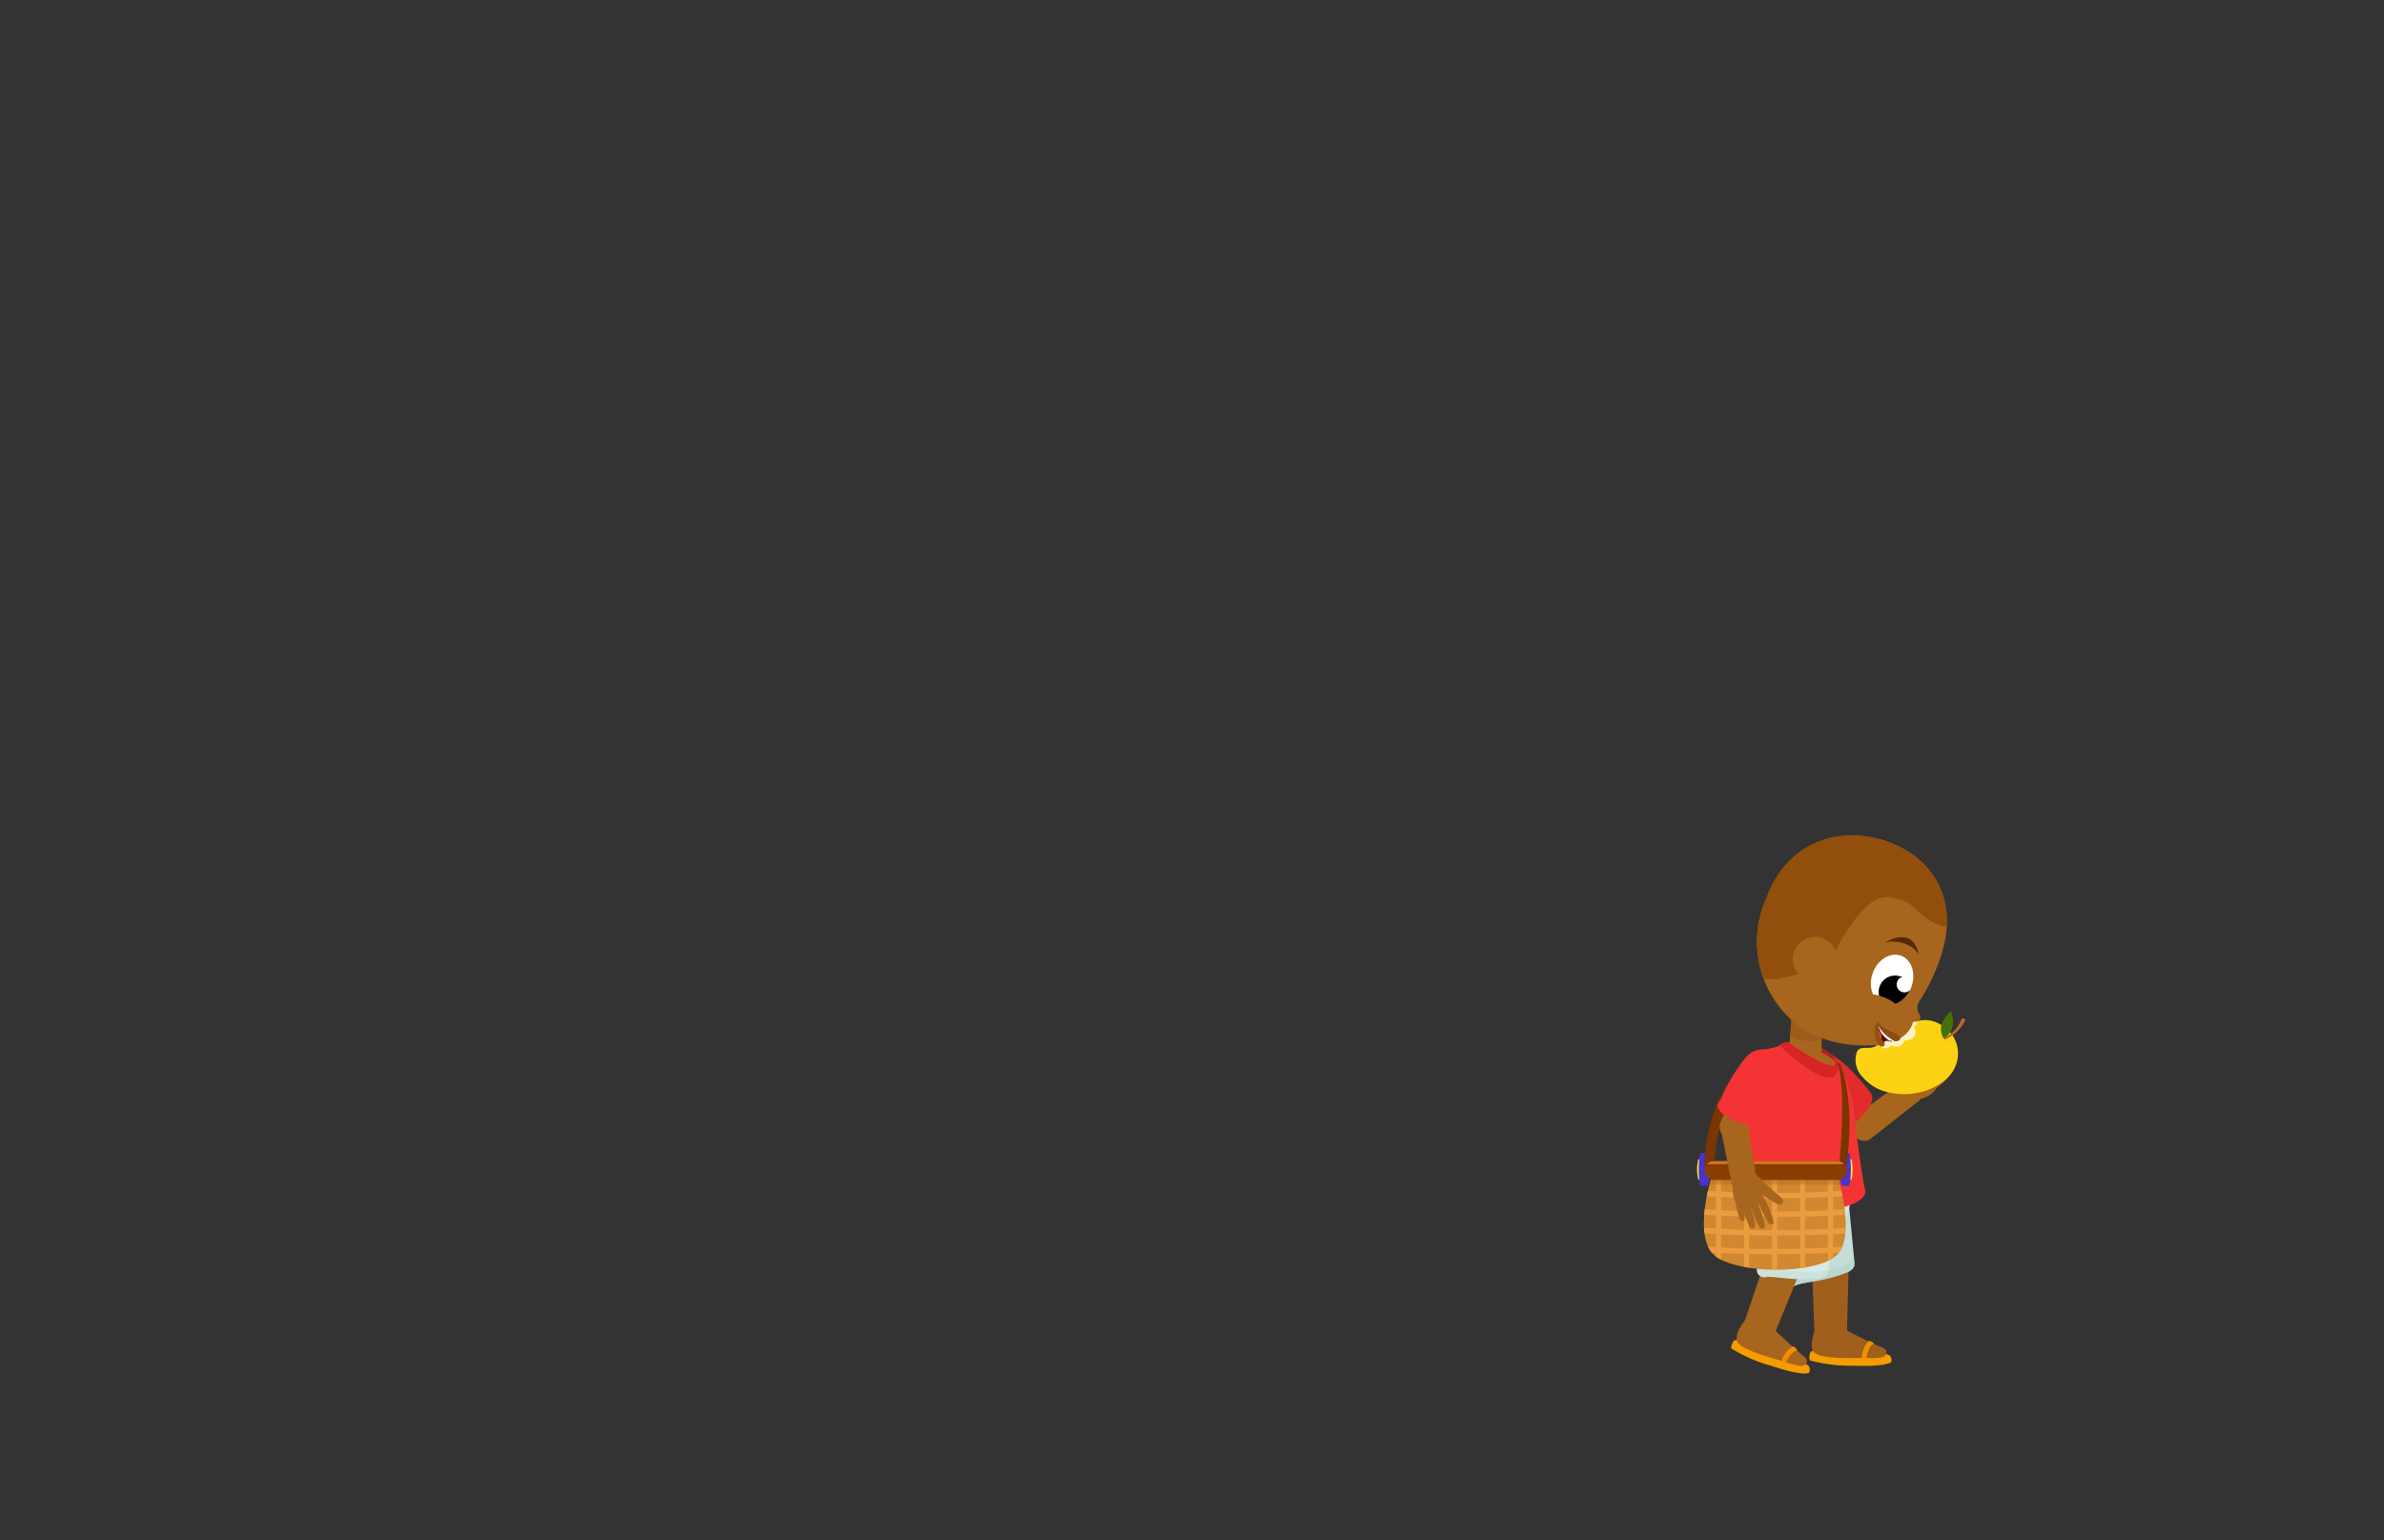 <svg id="Layer_5" data-name="Layer 5" xmlns="http://www.w3.org/2000/svg" xmlns:xlink="http://www.w3.org/1999/xlink" viewBox="0 0 260 168"><rect x="0" y="0" width="260" height="168" fill="#333333" stroke="none"/><defs><style>.cls-1{fill:#c5ddd7;}.cls-2{fill:#d6eae6;}.cls-3{fill:#a8651d;}.cls-4{fill:#f43434;}.cls-5{fill:#d18830;}.cls-6{fill:#893e00;}.cls-7{fill:none;}.cls-8{fill:#fff;}.cls-9{fill:#ffe33b;}.cls-10{fill:#4932ce;}.cls-11{fill:#7a3501;}.cls-12{fill:#e22b2b;}.cls-13{fill:#a05e1d;}.cls-14{clip-path:url(#clip-path);}.cls-15{fill:#aecec5;}.cls-15,.cls-19{opacity:0.44;}.cls-16{fill:#f49c00;}.cls-17{fill:#f28f00;}.cls-18{clip-path:url(#clip-path-2);}.cls-19{fill:#bcd8d1;}.cls-20{fill:#c0e2da;}.cls-21{fill:#bc1d1d;}.cls-22{clip-path:url(#clip-path-3);}.cls-23{fill:#935212;opacity:0.46;}.cls-24{clip-path:url(#clip-path-4);}.cls-25{fill:#d62525;}.cls-26{clip-path:url(#clip-path-5);}.cls-27{fill:#ea9c3f;}.cls-28{fill:#af6822;opacity:0.42;}.cls-29{clip-path:url(#clip-path-6);}.cls-30{fill:#d67422;}.cls-31{fill:#fcf1c3;}.cls-32{clip-path:url(#clip-path-7);}.cls-33{fill:#fcd212;}.cls-34{fill:#f6b019;}.cls-35{fill:#bc6828;}.cls-36{fill:#43720c;}.cls-37{clip-path:url(#clip-path-8);}.cls-38{fill:#590b0b;}.cls-39{fill:#ea4747;}.cls-40{clip-path:url(#clip-path-9);}.cls-41{fill:#914e0c;}.cls-42{clip-path:url(#clip-path-10);}.cls-43{fill:#562b04;}.cls-44{fill:#8c4b10;}.cls-45{fill:#935115;}</style><clipPath id="clip-path"><path class="cls-1" d="M190.59,128.65a74.1,74.1,0,0,1,4.13,11,.78.78,0,0,0,1.09.56c1-.46,2.84-.34,5.63-1.43.51-.2.91-.58.81-1.11l-.73-7.55-.53-4.63Z"/></clipPath><clipPath id="clip-path-2"><path class="cls-2" d="M190.61,126.77a73.25,73.25,0,0,1,1,11.69.78.78,0,0,0,.9.83c1.07-.18,2.83.44,5.81.14.54-.05,1-.31,1.08-.85l1.34-7.47.74-4.6Z"/></clipPath><clipPath id="clip-path-3"><polygon class="cls-3" points="195.06 115.2 198.66 115.27 198.71 111.2 195.37 111.2 195.06 115.2"/></clipPath><clipPath id="clip-path-4"><path class="cls-4" d="M195,113.69s6.76,4.71,4.79,1.3a12.54,12.54,0,0,1,2.31,5.53c.34,3,1,8.08,1.3,9.21s-1.71,2-4.24,2.24-8.4.74-9.48-2,.65-11.82,1.9-14.81a1.17,1.17,0,0,1,.89-.7c.34-.06.79-.15,1.32-.29C194.12,114,194.51,113.67,195,113.69Z"/></clipPath><clipPath id="clip-path-5"><path class="cls-5" d="M186.72,128.16s-2.31,7.05.49,8.94,10.66,1.86,13-.11.17-8.83.17-8.83Z"/></clipPath><clipPath id="clip-path-6"><rect class="cls-6" x="185.89" y="126.64" width="15.55" height="2.06" rx="1.03"/></clipPath><clipPath id="clip-path-7"><path class="cls-7" d="M208.5,110.23a6.87,6.87,0,0,1,4.4-1.18,2.08,2.08,0,0,1,.88.22,2.06,2.06,0,0,1,.57.53,6.66,6.66,0,0,1,1.28,5.61,2.62,2.62,0,0,1-.33.87,4.56,4.56,0,0,1-.89.92,12.91,12.91,0,0,1-2.17,1.89,6.25,6.25,0,0,1-1.54.54,19.71,19.71,0,0,1-4.72.55,4.09,4.09,0,0,1-2.49-.6,4.25,4.25,0,0,1-1.06-1.39,10.86,10.86,0,0,1-.86-1.91,2.55,2.55,0,0,1,.14-2.23,3.14,3.14,0,0,1,2.2-1,1,1,0,0,1,.62,0c.28.15.36.53.63.7a.41.41,0,0,0,.21.57.73.73,0,0,0,.65-.13.67.67,0,0,1,.28-.14.73.73,0,0,1,.25.08.84.84,0,0,0,1-.36,1,1,0,0,1,.16-.24c.12-.11.3-.09.46-.11a.85.85,0,0,0,.52-1.41.43.43,0,0,0-.16-.85l-.13-.76"/></clipPath><clipPath id="clip-path-8"><path class="cls-7" d="M212.92,112.16a2.89,2.89,0,0,0-.12-1.87s-1.9,1.47-.82,3a2.15,2.15,0,0,0,.94-1.18"/></clipPath><clipPath id="clip-path-9"><path class="cls-3" d="M198.1,113a14,14,0,0,0,7.39.87l0-.1a2.44,2.44,0,0,1-.63-2.08c1.49,2.15,2.34,1.56,2.34,1.56a2.88,2.88,0,0,0,1.34-1.49,2.8,2.8,0,0,0,.09-1.55,20.44,20.44,0,0,0,2.85-5.36c2.37-6.37-.47-11.14-5.47-13s-10.95-.32-13.32,6a11.53,11.53,0,0,0,3.42,14,6,6,0,0,0,1.76,1Z"/></clipPath><clipPath id="clip-path-10"><ellipse class="cls-8" cx="206.34" cy="106.86" rx="2.82" ry="2.24" transform="translate(34.24 263) rotate(-69.59)"/></clipPath></defs><path class="cls-9" d="M185.83,127.54a2.38,2.38,0,0,0-.14-1.12h-.47a4.55,4.55,0,0,0,0,2.24h.47A2.38,2.38,0,0,0,185.83,127.54Z"/><path class="cls-10" d="M186.47,127.54a3.71,3.71,0,0,0-.23-1.78h-.74c-.13,0-.23.79-.23,1.78s.1,1.79.23,1.79h.74A3.67,3.67,0,0,0,186.47,127.54Z"/><path class="cls-11" d="M191.43,114.82a22.79,22.79,0,0,0-4.5,12.52l-1,.27S185.34,119.82,191.43,114.82Z"/><path class="cls-3" d="M208.38,118l1,1.24a.59.59,0,0,1-.1.82l-5,3.92-1.84-2.34,5.12-3.74A.58.58,0,0,1,208.38,118Z"/><path class="cls-3" d="M208.25,114.85a1.19,1.19,0,0,1,.17-.49.42.42,0,0,1,.46-.17c.23.09.26.41.25.66l-.08,1.54c.24-.07.3-.47.54-.46a.39.39,0,0,1,.18.06,3.13,3.13,0,0,1,1.44,2.17,1.13,1.13,0,0,1,0,.41,1.1,1.1,0,0,1-.32.48,2.58,2.58,0,0,1-2.1.83,1.51,1.51,0,0,1-1.33-1.8C207.78,117,208,116,208.25,114.85Z"/><path class="cls-3" d="M209.38,116.05a8.63,8.63,0,0,1,1.46-1.84c.12-.12.27-.24.43-.19a.3.3,0,0,1,.18.32.81.81,0,0,1-.15.37,10,10,0,0,1-1.51,2c-.08.07-.23,0-.33,0a.19.19,0,0,1-.23-.16"/><path class="cls-3" d="M210.14,116.54a8.4,8.4,0,0,1,1.56-1.75c.13-.11.29-.23.44-.17a.32.32,0,0,1,.16.34.76.76,0,0,1-.17.35,9.76,9.76,0,0,1-1.62,1.93c-.08.07-.23,0-.33,0s-.23-.07-.22-.18"/><path class="cls-3" d="M210.51,117.39a8.7,8.7,0,0,1,1.67-1.65c.13-.1.3-.21.45-.14a.32.32,0,0,1,.14.35.79.79,0,0,1-.2.34,9.38,9.38,0,0,1-1.74,1.82c-.08.07-.22,0-.33,0s-.22-.08-.2-.19"/><path class="cls-3" d="M210.5,118.34a7.34,7.34,0,0,1,1.63-1.3c.13-.08.29-.16.41-.08a.28.28,0,0,1,.09.32.8.8,0,0,1-.2.29,8.77,8.77,0,0,1-1.72,1.44c-.08,0-.2,0-.3,0a.18.18,0,0,1-.16-.19"/><path class="cls-3" d="M198,118.86l4.36,5.13a1.23,1.23,0,0,0,1.76.14,2.54,2.54,0,0,0,.67-1.26.87.87,0,0,0-.2-.83l-4.64-5Z"/><path class="cls-12" d="M196.88,116.1a2.39,2.39,0,0,0,0,2,16.53,16.53,0,0,0,2.9,4.49l.29.57s.87.74,2.81-1.25c.81-.83,1.78-1.87,1.06-2.82-.2-.27-.94-1.15-1.24-1.49C201.05,115.8,198.29,113.07,196.88,116.1Z"/><path class="cls-13" d="M197.55,136.43l.34,9a4.39,4.39,0,0,0,3.54-.16l.23-9a2.1,2.1,0,0,0-4.11.16Z"/><path class="cls-1" d="M190.59,128.65a74.1,74.1,0,0,1,4.13,11,.78.78,0,0,0,1.09.56c1-.46,2.84-.34,5.63-1.43.51-.2.91-.58.81-1.11l-.73-7.55-.53-4.63Z"/><g class="cls-14"><path class="cls-15" d="M198.42,138.76a12.08,12.08,0,0,0,4.84-1.82,7,7,0,0,1,.33,1.58.32.32,0,0,1,0,.17.23.23,0,0,1-.15.1,47,47,0,0,1-8.82,2.27c-.2,0-.46,0-.57-.14a.54.54,0,0,1-.06-.31c.07-1,.38-1.29,1.39-1.52S197.4,138.89,198.42,138.76Z"/></g><path class="cls-16" d="M204.79,147.48a3.87,3.87,0,0,1,1.28.34.72.72,0,0,1,.2.72s-.42.55-4.12.41a16.73,16.73,0,0,1-4.73-.57s-.2-.15,0-.86S204.79,147.48,204.79,147.48Z"/><path class="cls-13" d="M201.51,145.17s2.76,1.38,3.3,1.6,1,.29.89.87-1.32.48-2.46.47-5,.18-5.5-.76.39-2.72.39-2.72A2.89,2.89,0,0,1,201.51,145.17Z"/><path class="cls-17" d="M203.53,148.14s.26-1.44.85-1.59a.77.77,0,0,0-.58-.3,2.88,2.88,0,0,0-.75,1.88S203.15,148.3,203.53,148.14Z"/><path class="cls-2" d="M201.91,130.3s-.15,4-3.1,4.38-7.62,1.82-8.56-4.75Z"/><path class="cls-3" d="M193.17,135.51l-2.88,8.55a4.39,4.39,0,0,0,3.37,1.1l3.42-8.33a2.11,2.11,0,0,0-3.91-1.32Z"/><path class="cls-2" d="M190.61,126.77a73.25,73.25,0,0,1,1,11.69.78.78,0,0,0,.9.83c1.07-.18,2.83.44,5.81.14.54-.05,1-.31,1.08-.85l1.34-7.47.74-4.6Z"/><g class="cls-18"><path class="cls-19" d="M195.42,138.62a12.36,12.36,0,0,0,5.16-.44,7.19,7.19,0,0,1-.12,1.6.29.29,0,0,1-.07.16.35.35,0,0,1-.17.06,48.53,48.53,0,0,1-9.1-.2c-.21,0-.46-.09-.52-.29a.48.48,0,0,1,0-.31c.34-1,.71-1.14,1.74-1.09S194.4,138.47,195.42,138.62Z"/></g><rect class="cls-20" x="193.36" y="134.41" width="4.58" height="3.36" rx="0.66" transform="translate(385.69 279.9) rotate(-177.7)"/><path class="cls-16" d="M196.14,148.31a3.83,3.83,0,0,1,1.13.68.72.72,0,0,1,0,.75s-.56.41-4.06-.77a16.17,16.17,0,0,1-4.38-1.9s-.14-.2.25-.82S196.14,148.31,196.14,148.31Z"/><path class="cls-3" d="M193.66,145.16s2.25,2.11,2.71,2.48.87.56.6,1.09-1.41.08-2.49-.26-4.84-1.24-5.06-2.29,1.15-2.49,1.15-2.49A2.89,2.89,0,0,1,193.66,145.16Z"/><path class="cls-17" d="M194.75,148.58s.66-1.3,1.26-1.28a.76.76,0,0,0-.46-.45,2.85,2.85,0,0,0-1.26,1.59S194.34,148.63,194.75,148.58Z"/><path class="cls-21" d="M199.75,115a6.11,6.11,0,0,0-5.09-1.26l.57,2.74,5.12,1.25S200.52,115.67,199.75,115Z"/><polygon class="cls-3" points="195.06 115.2 198.66 115.27 198.71 111.2 195.37 111.2 195.06 115.2"/><g class="cls-22"><ellipse class="cls-23" cx="196.91" cy="111.8" rx="1.7" ry="3.06" transform="translate(56.36 289.33) rotate(-81.22)"/></g><path class="cls-3" d="M200.09,115.75s-1.58-1.75-5.21-1.7l1.05,3.71,4.76.21Z"/><path class="cls-4" d="M195,113.69s6.76,4.71,4.79,1.3a12.54,12.54,0,0,1,2.31,5.53c.34,3,1,8.08,1.3,9.21s-1.71,2-4.24,2.24-8.4.74-9.48-2,.65-11.82,1.9-14.81a1.17,1.17,0,0,1,.89-.7c.34-.06.79-.15,1.32-.29C194.12,114,194.51,113.67,195,113.69Z"/><g class="cls-24"><path class="cls-25" d="M193.65,113.64s8.2,8.15,6.63.92l-4.85-1.65Z"/></g><path class="cls-9" d="M201.28,127.54a2.32,2.32,0,0,1,.15-1.12h.46c.08,0,.15.5.15,1.12s-.07,1.12-.15,1.12h-.46A2.32,2.32,0,0,1,201.28,127.54Z"/><path class="cls-10" d="M200.65,127.54a3.71,3.71,0,0,1,.23-1.78h.74c.13,0,.23.79.23,1.78s-.1,1.79-.23,1.79h-.74A3.67,3.67,0,0,1,200.65,127.54Z"/><path class="cls-11" d="M200.63,126.65s.77-8.27-.28-10.78l.37.22s1.71,3.81.64,11.1Z"/><path class="cls-5" d="M186.72,128.16s-2.31,7.05.49,8.94,10.66,1.86,13-.11.17-8.83.17-8.83Z"/><g class="cls-26"><rect class="cls-27" x="187.16" y="125.93" width="0.54" height="13.95"/><rect class="cls-27" x="190.21" y="125.93" width="0.54" height="13.95"/><rect class="cls-27" x="193.27" y="125.93" width="0.54" height="13.95"/><rect class="cls-27" x="196.32" y="125.93" width="0.54" height="13.95"/><rect class="cls-27" x="199.37" y="125.93" width="0.54" height="13.95"/><path class="cls-27" d="M202.26,130.4c-2.73.18-5.65.3-8.73.3s-6-.12-8.7-.3v-.63c2.69.21,5.6.35,8.7.35s6-.14,8.73-.35Z"/><path class="cls-27" d="M202.26,132.43c-2.73.19-5.65.3-8.73.3s-6-.11-8.7-.3v-.63c2.69.22,5.6.35,8.7.35s6-.13,8.73-.35Z"/><path class="cls-27" d="M202.26,134.47c-2.73.18-5.65.29-8.73.29s-6-.11-8.7-.29v-.64c2.69.22,5.6.35,8.7.35s6-.13,8.73-.35Z"/><path class="cls-27" d="M202.26,136.5c-2.73.19-5.65.3-8.73.3s-6-.11-8.7-.3v-.63c2.69.21,5.6.35,8.7.35s6-.13,8.73-.35Z"/><rect class="cls-28" x="185" y="126.75" width="17.85" height="2.45"/></g><rect class="cls-6" x="185.89" y="126.64" width="15.55" height="2.06" rx="1.03"/><g class="cls-29"><rect class="cls-30" x="185.19" y="125.89" width="16.74" height="1.08"/></g><path class="cls-3" d="M190.3,116.21l-2.66,6.19a1.24,1.24,0,0,0,.65,1.64,2.58,2.58,0,0,0,1.44,0,.93.93,0,0,0,.65-.55l2.41-6.38Z"/><path class="cls-4" d="M192.2,114.45a2.38,2.38,0,0,0-1.76.85,16.74,16.74,0,0,0-2.74,4.6l-.38.51s-.27,1.11,2.38,2c1.1.35,2.46.76,3-.31.15-.3.61-1.35.77-1.77C194.33,118.05,195.54,114.36,192.2,114.45Z"/><path class="cls-3" d="M189.59,130l1.59-.23a.59.59,0,0,0,.47-.67l-1-6.27-2.94.49,1.25,6.21A.59.59,0,0,0,189.59,130Z"/><path class="cls-3" d="M194.07,130.44a1.44,1.44,0,0,1,.35.39.44.44,0,0,1-.07.49c-.2.16-.49,0-.7-.1l-1.31-.81c-.06.24.27.48.14.69a.44.44,0,0,1-.14.13,3.16,3.16,0,0,1-2.6.21,1.22,1.22,0,0,1-.35-.2,1,1,0,0,1-.27-.51,2.61,2.61,0,0,1,.29-2.25,1.52,1.52,0,0,1,2.22-.29A32.5,32.5,0,0,0,194.07,130.44Z"/><path class="cls-3" d="M192.48,130.86a8.43,8.43,0,0,1,.9,2.17c0,.16.08.35,0,.46a.31.31,0,0,1-.38,0,.74.74,0,0,1-.24-.31,9.41,9.41,0,0,1-1-2.29c0-.11.08-.22.12-.32s.16-.17.25-.11"/><path class="cls-3" d="M191.68,131.29a8.17,8.17,0,0,1,.77,2.21c0,.16.06.36-.06.46a.32.32,0,0,1-.38,0,.8.8,0,0,1-.22-.32,9.74,9.74,0,0,1-.9-2.35c0-.11.09-.21.13-.31s.17-.16.26-.1"/><path class="cls-3" d="M190.75,131.2a8.36,8.36,0,0,1,.64,2.26c0,.16,0,.36-.1.45a.3.3,0,0,1-.37,0,.85.85,0,0,1-.21-.34,9.69,9.69,0,0,1-.75-2.4c0-.11.11-.2.16-.3a.19.19,0,0,1,.27-.08"/><path class="cls-3" d="M189.93,130.72a7.61,7.61,0,0,1,.35,2.07c0,.14,0,.32-.13.39a.29.29,0,0,1-.33-.07.78.78,0,0,1-.15-.32,8.83,8.83,0,0,1-.43-2.21c0-.09.11-.16.17-.24a.16.16,0,0,1,.24-.05"/><path class="cls-31" d="M209.41,111.41a1,1,0,0,0-1,.15,1.83,1.83,0,0,0-.6.91.27.27,0,0,1-.07.13.3.3,0,0,1-.16.05.54.54,0,0,0-.41.49.68.68,0,0,0-.91.51,1.19,1.19,0,0,0-1.07,0,.76.76,0,0,0-.36.94c.18.4.7.49,1.14.5a13.5,13.5,0,0,0,1.42-.07,3.25,3.25,0,0,0,2-.81,1.91,1.91,0,0,0-.2-2.83l.05.31"/><g class="cls-32"><path class="cls-33" d="M212.14,112.07a3.55,3.55,0,0,1,1.17,4.08c-.72,2.14-4.13,3.83-7.54,2.94a5,5,0,0,1-2.58-1.57,2.66,2.66,0,0,1-.67-2.81h0c.33-.68,1.22-.27,1.86-.53C206.39,113.34,208.94,109.65,212.14,112.07Z"/><path class="cls-34" d="M211.73,112.93s0,.45.73.68"/><path class="cls-35" d="M212.15,113.36a4.39,4.39,0,0,0,2.14-2,.2.2,0,0,0-.09-.27h0a.22.22,0,0,0-.29.11,3.9,3.9,0,0,1-1.84,2,.09.09,0,0,0,0,.14h0A.09.09,0,0,0,212.15,113.36Z"/><path class="cls-36" d="M212,113.27s1.59-.8.77-3C212.8,110.29,210.94,111.71,212,113.27Z"/><g class="cls-37"><polygon class="cls-7" points="212.8 110.29 212.03 113.28 212.57 113.2 213.36 111.44 212.8 110.29"/></g></g><path class="cls-38" d="M206.41,113.11a5.41,5.41,0,0,0-1.06.65s-.95-1.43-.62-2.1Z"/><path class="cls-8" d="M206.58,113.34a1.69,1.69,0,0,1-.45.19,2.67,2.67,0,0,1-1.32-1.74l1,.78Z"/><ellipse class="cls-39" cx="204.5" cy="113.1" rx="0.71" ry="0.89" transform="translate(-10.25 20.92) rotate(-5.71)"/><path class="cls-3" d="M198.1,113a14,14,0,0,0,7.39.87l0-.1a2.44,2.44,0,0,1-.63-2.08c1.49,2.15,2.34,1.56,2.34,1.56a2.88,2.88,0,0,0,1.34-1.49,2.8,2.8,0,0,0,.09-1.55,20.44,20.44,0,0,0,2.85-5.36c2.37-6.37-.47-11.14-5.47-13s-10.95-.32-13.32,6a11.53,11.53,0,0,0,3.42,14,6,6,0,0,0,1.76,1Z"/><g class="cls-40"><path class="cls-41" d="M199.82,104.44s3.1-6.83,6.05-6.58,3.1,1.76,4.78,2.63a5.08,5.08,0,0,0,2.92.66l3.13-8.43-20.59-7.66-7.3,16.43-.42,2.66c.63,1.48,3,3.07,5.88,2.54A14.59,14.59,0,0,0,199.82,104.44Z"/></g><ellipse class="cls-8" cx="206.34" cy="106.86" rx="2.82" ry="2.24" transform="translate(34.24 263) rotate(-69.59)"/><g class="cls-42"><path d="M207.33,106.48l.14.07a.86.86,0,0,0-.56.51.87.87,0,0,0,.52,1.13.86.86,0,0,0,1-.36,1.72,1.72,0,0,1-.08,1,1.79,1.79,0,1,1-1-2.3Z"/></g><path class="cls-43" d="M209.25,104.09s-.88-1.7-3.6-1.34C205.65,102.75,208.63,100.88,209.25,104.09Z"/><ellipse class="cls-3" cx="205.05" cy="109.48" rx="0.82" ry="2.2" transform="translate(30.95 263.49) rotate(-69.59)"/><path class="cls-3" d="M209.21,109.37a1.45,1.45,0,0,0,.1,1.22c.36.59-.07,1.09-1.36.71S209.12,107.47,209.21,109.37Z"/><path class="cls-44" d="M207.23,113.33a.54.54,0,0,1-.76.14c-.49-.27-1.65-1.17-1.74-2a4.65,4.65,0,0,0,1,.79C206.39,112.61,207.36,112.91,207.23,113.33Z"/><path class="cls-45" d="M204.82,111.71a2.92,2.92,0,0,0,.29,1.45c.36.68.52.58.41.83s-.69.29-1-.7a2.65,2.65,0,0,1,.17-1.82S204.88,111.62,204.82,111.71Z"/><circle class="cls-3" cx="197.96" cy="104.6" r="2.44" transform="translate(3.26 215.16) rotate(-57.44)"/></svg>